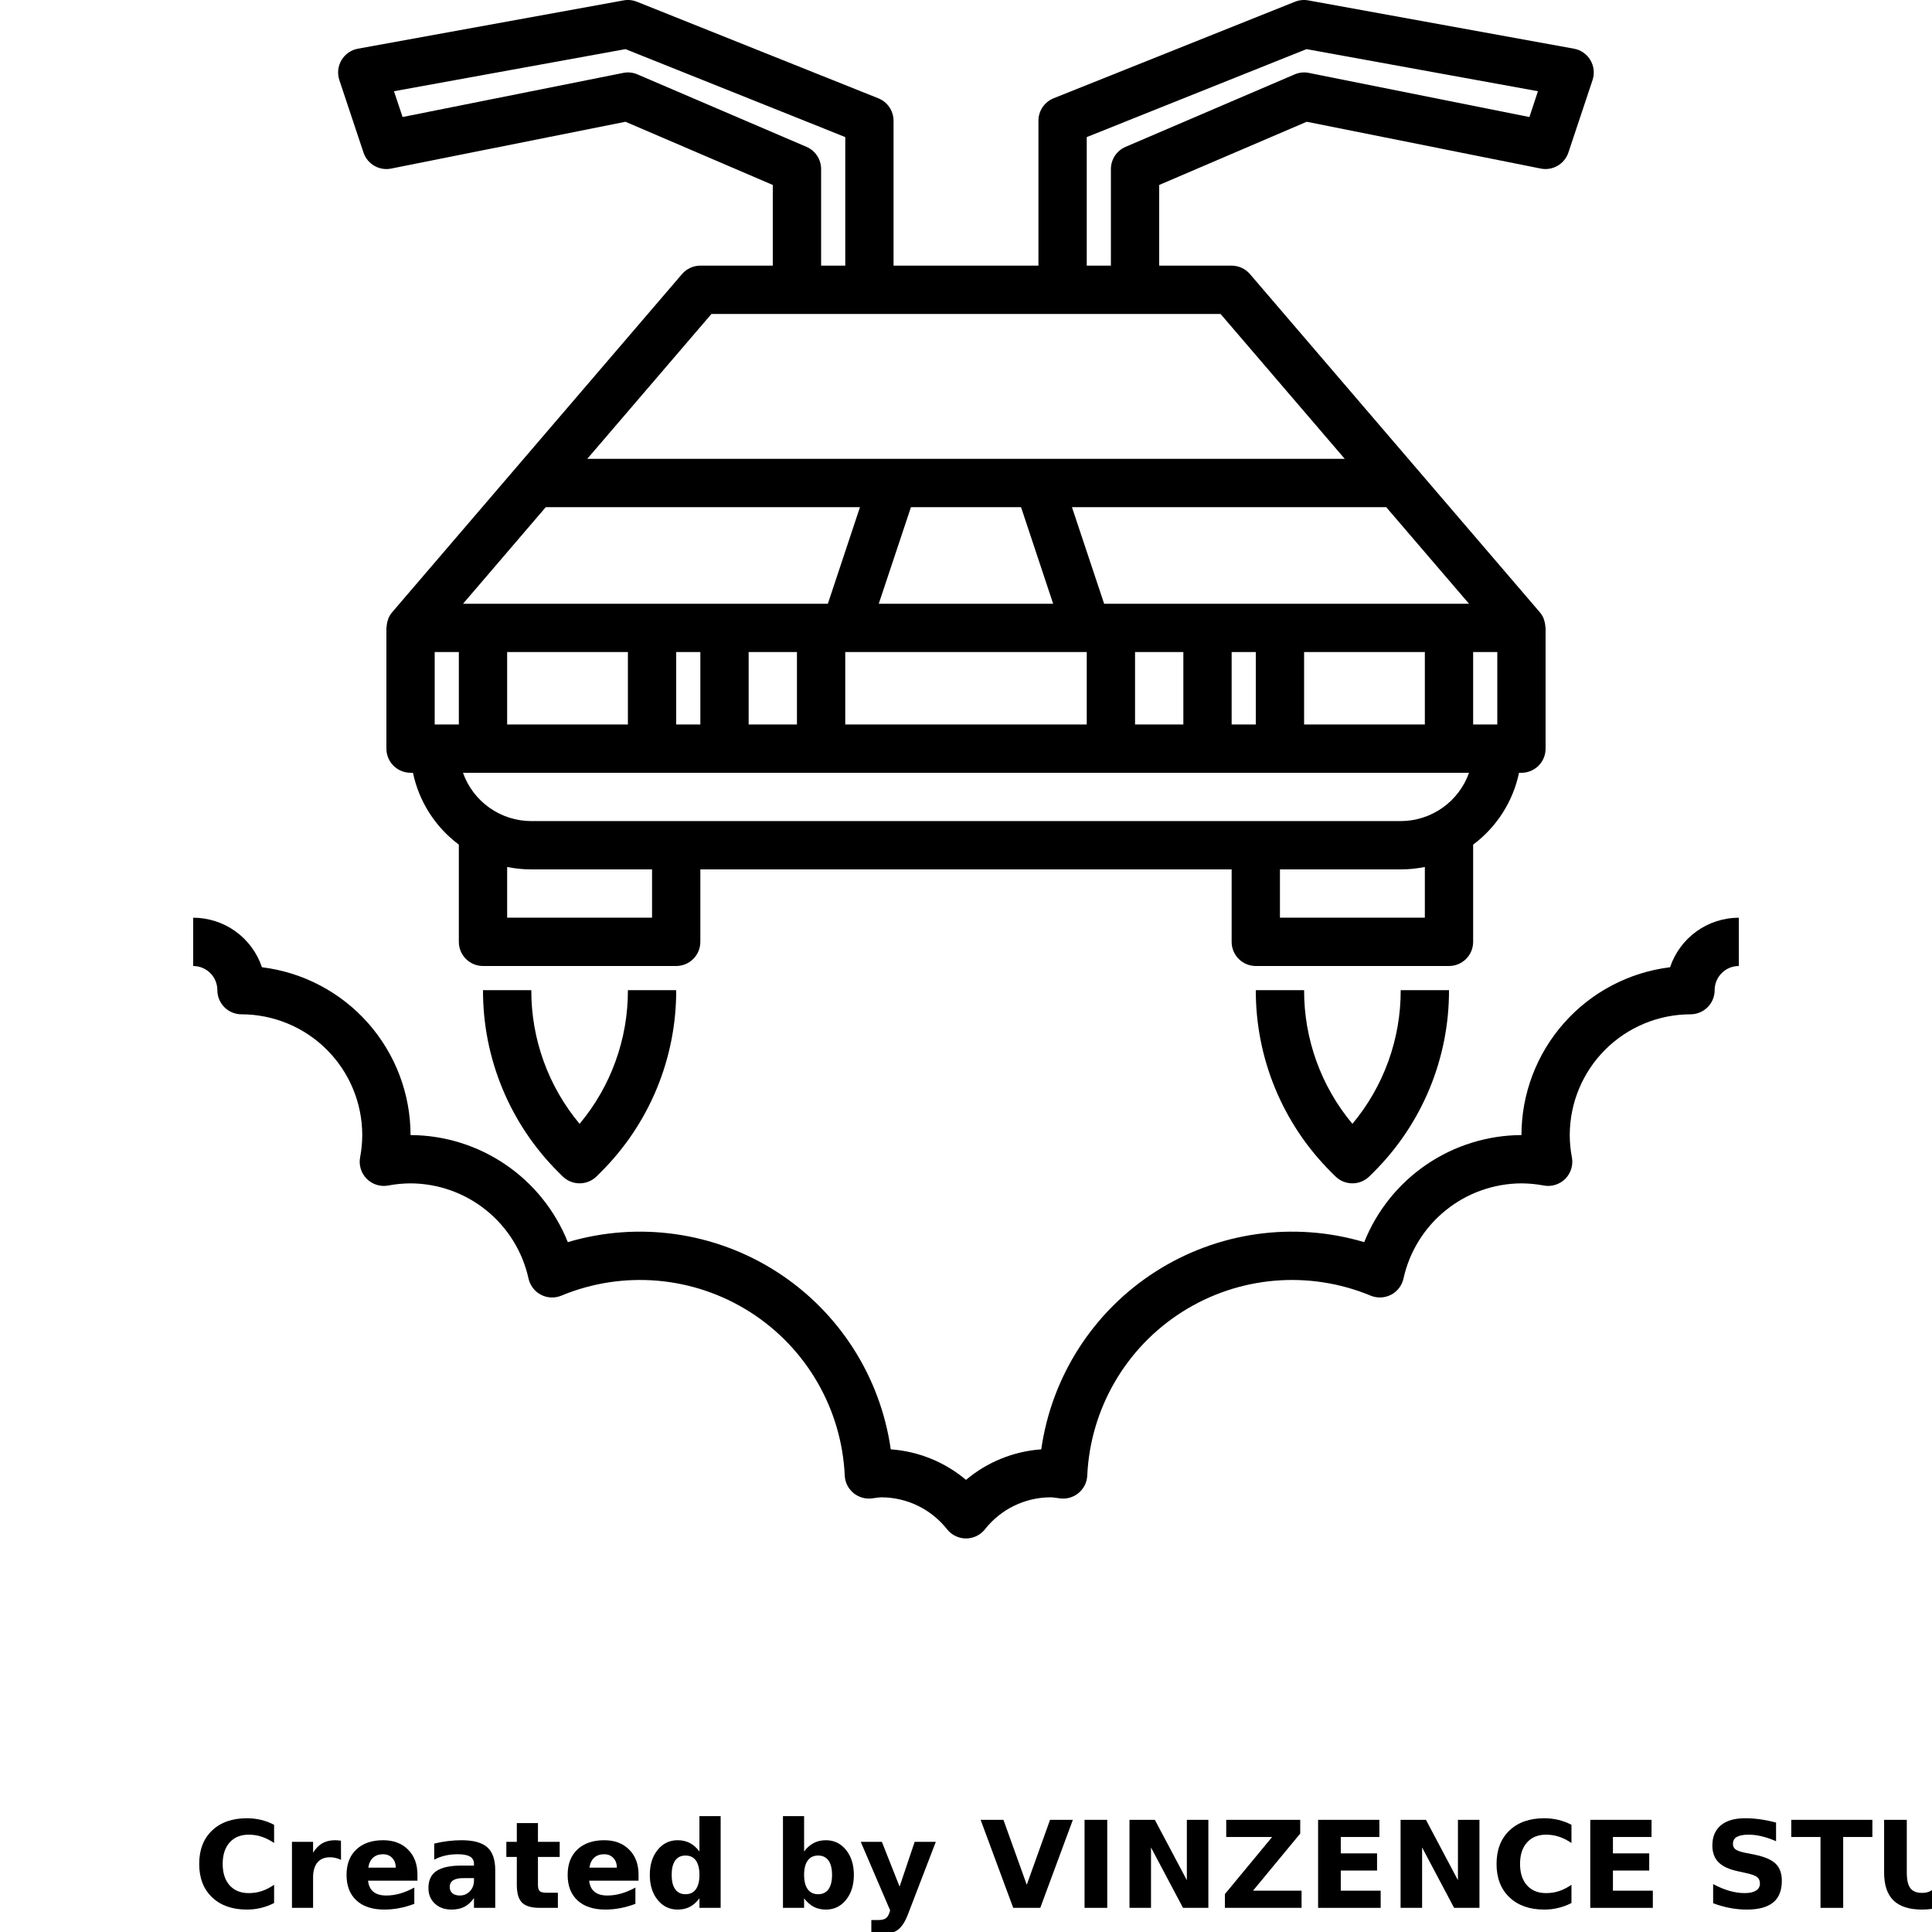 <?xml version="1.0" encoding="UTF-8"?>
<svg width="700pt" height="700pt" version="1.1" viewBox="0 0 700 700" xmlns="http://www.w3.org/2000/svg" xmlns:xlink="http://www.w3.org/1999/xlink">
 <defs>
  <symbol id="d" overflow="visible">
   <path d="m29.312-1.75c-1.512 0.781-3.09 1.371-4.734 1.766-1.637 0.406-3.34 0.609-5.109 0.609-5.312 0-9.527-1.484-12.641-4.453-3.106-2.969-4.656-7-4.656-12.094s1.551-9.125 4.656-12.094c3.113-2.969 7.328-4.453 12.641-4.453 1.77 0 3.473 0.199 5.109 0.594 1.645 0.398 3.223 0.992 4.734 1.781v6.594c-1.531-1.039-3.039-1.801-4.516-2.281-1.48-0.488-3.039-0.734-4.672-0.734-2.938 0-5.246 0.945-6.922 2.828-1.68 1.875-2.516 4.465-2.516 7.766 0 3.293 0.836 5.883 2.516 7.766 1.676 1.875 3.984 2.812 6.922 2.812 1.633 0 3.191-0.238 4.672-0.719 1.477-0.488 2.984-1.254 4.516-2.297z"/>
  </symbol>
  <symbol id="k" overflow="visible">
   <path d="m21.453-17.406c-0.68-0.312-1.352-0.539-2.016-0.688-0.656-0.156-1.32-0.234-1.984-0.234-1.969 0-3.484 0.633-4.547 1.891-1.055 1.262-1.578 3.07-1.578 5.422v11.016h-7.656v-23.922h7.656v3.922c0.977-1.562 2.102-2.703 3.375-3.422 1.281-0.719 2.812-1.078 4.594-1.078 0.25 0 0.523 0.012 0.828 0.031 0.301 0.023 0.734 0.07 1.297 0.141z"/>
  </symbol>
  <symbol id="a" overflow="visible">
   <path d="m27.562-12.031v2.188h-17.891c0.188 1.793 0.832 3.137 1.938 4.031 1.113 0.898 2.672 1.344 4.672 1.344 1.602 0 3.25-0.234 4.938-0.703 1.688-0.477 3.422-1.203 5.203-2.172v5.891c-1.805 0.688-3.609 1.203-5.422 1.547-1.812 0.352-3.621 0.531-5.422 0.531-4.336 0-7.703-1.098-10.109-3.297-2.398-2.207-3.594-5.297-3.594-9.266 0-3.906 1.176-6.973 3.531-9.203 2.363-2.238 5.609-3.359 9.734-3.359 3.758 0 6.769 1.137 9.031 3.406 2.258 2.262 3.391 5.281 3.391 9.062zm-7.859-2.531c0-1.457-0.43-2.629-1.281-3.516-0.844-0.895-1.949-1.344-3.312-1.344-1.492 0-2.699 0.418-3.625 1.25-0.918 0.836-1.492 2.039-1.719 3.609z"/>
  </symbol>
  <symbol id="j" overflow="visible">
   <path d="m14.391-10.766c-1.594 0-2.793 0.273-3.594 0.812-0.805 0.543-1.203 1.34-1.203 2.391 0 0.969 0.32 1.73 0.969 2.281 0.645 0.543 1.547 0.812 2.703 0.812 1.438 0 2.644-0.516 3.625-1.547 0.988-1.031 1.484-2.32 1.484-3.875v-0.875zm11.688-2.891v13.656h-7.703v-3.547c-1.031 1.449-2.188 2.508-3.469 3.172s-2.84 1-4.672 1c-2.481 0-4.496-0.723-6.047-2.172-1.543-1.445-2.312-3.32-2.312-5.625 0-2.812 0.961-4.867 2.891-6.172 1.938-1.312 4.969-1.969 9.094-1.969h4.516v-0.609c0-1.207-0.48-2.094-1.438-2.656-0.949-0.562-2.438-0.844-4.469-0.844-1.637 0-3.156 0.168-4.562 0.5-1.406 0.324-2.719 0.812-3.938 1.469v-5.828c1.645-0.406 3.289-0.707 4.938-0.906 1.656-0.207 3.305-0.312 4.953-0.312 4.32 0 7.438 0.855 9.344 2.562 1.914 1.699 2.875 4.461 2.875 8.281z"/>
  </symbol>
  <symbol id="i" overflow="visible">
   <path d="m12.031-30.719v6.797h7.875v5.469h-7.875v10.141c0 1.117 0.219 1.871 0.656 2.266 0.438 0.387 1.312 0.578 2.625 0.578h3.938v5.469h-6.562c-3.023 0-5.164-0.629-6.422-1.891-1.262-1.258-1.891-3.398-1.891-6.422v-10.141h-3.797v-5.469h3.797v-6.797z"/>
  </symbol>
  <symbol id="h" overflow="visible">
   <path d="m19.953-20.422v-12.812h7.688v33.234h-7.688v-3.453c-1.055 1.406-2.215 2.438-3.484 3.094-1.273 0.656-2.742 0.984-4.406 0.984-2.949 0-5.371-1.172-7.266-3.516-1.887-2.344-2.828-5.359-2.828-9.047s0.941-6.703 2.828-9.047c1.895-2.344 4.316-3.516 7.266-3.516 1.656 0 3.117 0.336 4.391 1 1.281 0.656 2.445 1.684 3.5 3.078zm-5.047 15.484c1.645 0 2.894-0.598 3.75-1.797 0.863-1.195 1.297-2.93 1.297-5.203 0-2.281-0.434-4.019-1.297-5.219-0.855-1.195-2.106-1.797-3.75-1.797-1.625 0-2.871 0.602-3.734 1.797-0.855 1.199-1.281 2.938-1.281 5.219 0 2.273 0.426 4.008 1.281 5.203 0.863 1.199 2.109 1.797 3.734 1.797z"/>
  </symbol>
  <symbol id="g" overflow="visible">
   <path d="m16.406-4.938c1.633 0 2.883-0.598 3.75-1.797 0.863-1.195 1.297-2.93 1.297-5.203 0-2.281-0.434-4.019-1.297-5.219-0.867-1.195-2.117-1.797-3.75-1.797-1.637 0-2.891 0.605-3.766 1.812-0.875 1.199-1.312 2.934-1.312 5.203 0 2.262 0.438 3.996 1.312 5.203 0.875 1.199 2.129 1.797 3.766 1.797zm-5.078-15.484c1.051-1.395 2.219-2.422 3.5-3.078 1.281-0.664 2.754-1 4.422-1 2.945 0 5.367 1.172 7.266 3.516 1.895 2.344 2.844 5.359 2.844 9.047s-0.949 6.703-2.844 9.047c-1.898 2.344-4.32 3.516-7.266 3.516-1.668 0-3.141-0.336-4.422-1s-2.449-1.691-3.5-3.078v3.453h-7.656v-33.234h7.656z"/>
  </symbol>
  <symbol id="f" overflow="visible">
   <path d="m0.531-23.922h7.656l6.422 16.234 5.469-16.234h7.656l-10.062 26.188c-1.012 2.664-2.195 4.523-3.547 5.578-1.344 1.062-3.121 1.594-5.328 1.594h-4.422v-5.016h2.391c1.301 0 2.242-0.211 2.828-0.625 0.594-0.406 1.055-1.148 1.391-2.219l0.203-0.656z"/>
  </symbol>
  <symbol id="e" overflow="visible">
   <path d="m0.219-31.891h8.266l8.453 23.531 8.438-23.531h8.266l-11.812 31.891h-9.797z"/>
  </symbol>
  <symbol id="p" overflow="visible">
   <path d="m4.016-31.891h8.219v31.891h-8.219z"/>
  </symbol>
  <symbol id="c" overflow="visible">
   <path d="m4.016-31.891h9.188l11.594 21.875v-21.875h7.797v31.891h-9.188l-11.594-21.875v21.875h-7.797z"/>
  </symbol>
  <symbol id="o" overflow="visible">
   <path d="m2.453-31.891h26.812v4.969l-17.109 20.703h17.594v6.219h-27.781v-4.984l17.109-20.688h-16.625z"/>
  </symbol>
  <symbol id="b" overflow="visible">
   <path d="m4.016-31.891h22.203v6.219h-13.984v5.938h13.141v6.219h-13.141v7.297h14.453v6.219h-22.672z"/>
  </symbol>
  <symbol id="n" overflow="visible">
   <path d="m26.219-30.891v6.75c-1.762-0.781-3.477-1.367-5.141-1.766-1.668-0.406-3.242-0.609-4.719-0.609-1.961 0-3.414 0.273-4.359 0.812-0.938 0.543-1.406 1.387-1.406 2.531 0 0.855 0.316 1.523 0.953 2 0.633 0.469 1.785 0.875 3.453 1.219l3.5 0.703c3.539 0.719 6.062 1.805 7.562 3.25 1.5 1.449 2.25 3.512 2.25 6.188 0 3.523-1.047 6.141-3.141 7.859-2.086 1.719-5.273 2.578-9.562 2.578-2.023 0-4.055-0.195-6.094-0.578-2.031-0.383-4.062-0.957-6.094-1.719v-6.938c2.031 1.086 3.992 1.902 5.891 2.453 1.906 0.543 3.742 0.812 5.516 0.812 1.789 0 3.16-0.297 4.109-0.891 0.957-0.602 1.438-1.457 1.438-2.562 0-1-0.324-1.77-0.969-2.312-0.648-0.539-1.938-1.023-3.875-1.453l-3.188-0.703c-3.188-0.688-5.523-1.773-7-3.266-1.469-1.5-2.203-3.516-2.203-6.047 0-3.176 1.023-5.617 3.078-7.328 2.051-1.707 5-2.562 8.844-2.562 1.75 0 3.551 0.133 5.406 0.391 1.852 0.262 3.769 0.656 5.75 1.188z"/>
  </symbol>
  <symbol id="m" overflow="visible">
   <path d="m0.219-31.891h29.391v6.219h-10.578v25.672h-8.219v-25.672h-10.594z"/>
  </symbol>
  <symbol id="l" overflow="visible">
   <path d="m4.016-31.891h8.219v19.109c0 2.637 0.43 4.523 1.297 5.656 0.863 1.137 2.269 1.703 4.219 1.703 1.969 0 3.379-0.566 4.234-1.703 0.863-1.133 1.297-3.019 1.297-5.656v-19.109h8.234v19.109c0 4.523-1.137 7.887-3.406 10.094-2.262 2.211-5.715 3.312-10.359 3.312-4.625 0-8.074-1.102-10.344-3.312-2.262-2.207-3.391-5.57-3.391-10.094z"/>
  </symbol>
 </defs>
 <g>
  <path d="m131.7 55.266c1.398 4.195 5.711 6.691 10.047 5.809l84.875-16.957 53.375 22.898v29.234h-26.25c-2.555 0-4.981 1.117-6.641 3.055l-105 122.5c-0.566 0.664-1.031 1.41-1.375 2.211-0.051 0.133-0.062 0.281-0.113 0.41v0.004c-0.316 0.84-0.496 1.727-0.535 2.625 0 0.156-0.086 0.281-0.086 0.438v43.75c0 2.32 0.922 4.547 2.562 6.188 1.641 1.641 3.867 2.562 6.188 2.562h0.875c2.184 10.414 8.094 19.668 16.625 26.031v35.227c0 2.32 0.922 4.547 2.562 6.188s3.867 2.562 6.188 2.562h70c2.32 0 4.547-0.922 6.188-2.562s2.562-3.867 2.562-6.188v-26.25h192.5v26.25c0 2.32 0.922 4.547 2.562 6.188s3.867 2.562 6.188 2.562h70c2.32 0 4.547-0.922 6.188-2.562s2.562-3.867 2.562-6.188v-35.227c8.527-6.359 14.441-15.613 16.625-26.023h0.875c2.32 0 4.547-0.922 6.188-2.562s2.562-3.867 2.562-6.188v-43.75c0-0.156-0.078-0.281-0.086-0.438-0.039-0.898-0.219-1.785-0.535-2.625-0.043-0.133-0.062-0.281-0.113-0.41-0.344-0.805-0.809-1.551-1.375-2.215l-105-122.5c-1.66-1.941-4.086-3.059-6.641-3.062h-26.25v-29.234l53.445-22.898 84.805 16.957c4.324 0.863 8.613-1.629 10.012-5.809l8.75-26.25c0.801-2.406 0.52-5.039-0.773-7.223-1.289-2.184-3.461-3.699-5.957-4.152l-96.25-17.5c-1.617-0.289-3.285-0.125-4.812 0.48l-87.5 35c-3.312 1.34-5.477 4.559-5.469 8.129v52.5h-52.5v-52.5c0-3.582-2.18-6.801-5.504-8.129l-87.5-35c-1.527-0.613-3.195-0.781-4.812-0.48l-96.25 17.5c-2.492 0.453-4.668 1.969-5.957 4.152-1.293 2.184-1.574 4.816-0.773 7.223zm66.047 128.48h113.84l-11.637 35h-132.18zm183.83 35h-63.184l11.664-35h39.883zm73.422 17.5v26.25h-8.75v-26.25zm87.5 0v26.25h-8.75v-26.25zm-26.25 26.25h-43.75v-26.25h43.75zm-87.5 0h-17.5v-26.25h17.5zm-35 0h-87.5v-26.25h87.5zm-148.75 0v-26.25h8.75v26.25zm-87.5 0v-26.25h8.75v26.25zm26.25-26.25h43.75v26.25h-43.75zm87.5 0h17.5v26.25h-17.5zm-35 96.25h-52.5v-18.375c2.879 0.586 5.812 0.879 8.75 0.875h43.75zm280 0h-52.5v-17.5h43.75c2.938 0.004 5.871-0.289 8.75-0.875zm-8.75-35h-315c-5.426-0.008-10.719-1.691-15.152-4.824-4.43-3.133-7.785-7.562-9.602-12.676h364.51c-1.816 5.113-5.172 9.543-9.602 12.676-4.434 3.133-9.727 4.816-15.152 4.824zm17.5-78.75h-124.95l-11.664-35h113.86l30.004 35zm-37.773-52.5h-274.45l45-52.5h184.45zm-93.477-116.58 79.625-31.867 83.852 15.25-3.09 9.348-79.887-15.977c-1.734-0.355-3.539-0.172-5.164 0.531l-61.25 26.25c-3.231 1.371-5.328 4.535-5.336 8.043v35h-8.75zm-167.12-31.867 79.625 31.867v46.578h-8.75v-35c0-3.5-2.086-6.664-5.301-8.043l-61.25-26.25c-1.629-0.703-3.43-0.887-5.164-0.531l-79.922 15.977-3.125-9.344z"/>
  <path d="m605.1 350.45c-14.848 1.824-28.516 9.012-38.43 20.211-9.918 11.199-15.402 25.637-15.418 40.594-12.281 0.055-24.266 3.781-34.414 10.691-10.152 6.914-18.008 16.699-22.559 28.105-25.594-7.602-53.23-3.68-75.699 10.738-22.473 14.418-37.555 37.902-41.312 64.336-10.031 0.711-19.574 4.586-27.266 11.062-7.691-6.477-17.234-10.352-27.266-11.062-3.758-26.434-18.84-49.918-41.312-64.336-22.469-14.418-50.105-18.34-75.699-10.738-4.551-11.406-12.406-21.191-22.559-28.105-10.148-6.91-22.133-10.637-34.414-10.691-0.016-14.957-5.5-29.395-15.418-40.594-9.914-11.199-23.582-18.387-38.43-20.211-1.75-5.223-5.094-9.762-9.559-12.984-4.469-3.219-9.836-4.953-15.344-4.961v17.5c2.32 0 4.547 0.922 6.188 2.562s2.562 3.867 2.562 6.188 0.922 4.547 2.562 6.188 3.867 2.562 6.188 2.562c11.598 0.016 22.719 4.629 30.922 12.828 8.199 8.203 12.812 19.324 12.828 30.922-0.008 2.703-0.266 5.402-0.777 8.059-0.535 2.836 0.363 5.754 2.402 7.797s4.953 2.949 7.789 2.422c2.668-0.504 5.371-0.766 8.086-0.777 9.977 0.043 19.641 3.473 27.406 9.734s13.172 14.977 15.328 24.715c0.551 2.535 2.195 4.699 4.496 5.902 2.301 1.203 5.016 1.324 7.414 0.328 22.363-9.285 47.852-7.086 68.293 5.894s33.27 35.109 34.379 59.301c0.109 2.422 1.227 4.691 3.078 6.258 1.855 1.562 4.273 2.293 6.688 2.019l1.375-0.184h-0.004c0.719-0.121 1.445-0.195 2.172-0.219 9.289 0.035 18.051 4.316 23.793 11.621 1.66 2.074 4.172 3.285 6.832 3.285s5.172-1.211 6.832-3.285c5.742-7.305 14.504-11.586 23.793-11.621 0.727 0.023 1.453 0.098 2.172 0.219l1.375 0.184h-0.004c2.41 0.285 4.832-0.445 6.684-2.016 1.852-1.57 2.969-3.836 3.082-6.262 1.109-24.191 13.938-46.32 34.379-59.301s45.93-15.18 68.293-5.894c2.402 0.988 5.117 0.867 7.422-0.332 2.297-1.207 3.938-3.363 4.488-5.898 2.156-9.738 7.562-18.453 15.328-24.715s17.43-9.691 27.406-9.734c2.715 0.012 5.418 0.273 8.086 0.777 2.836 0.527 5.75-0.379 7.789-2.422s2.938-4.961 2.402-7.797c-0.512-2.656-0.77-5.356-0.777-8.059 0.016-11.598 4.629-22.719 12.828-30.922 8.203-8.199 19.324-12.812 30.922-12.828 2.32 0 4.547-0.922 6.188-2.562s2.562-3.867 2.562-6.188c0-4.832 3.918-8.75 8.75-8.75v-17.5c-5.508 0.008-10.875 1.742-15.344 4.961-4.465 3.223-7.809 7.762-9.559 12.984z"/>
  <path d="m192.5 358.75h-17.5c-0.066 24.75 9.77 48.496 27.316 65.949l1.504 1.496h0.004c3.414 3.402 8.938 3.402 12.352 0l1.516-1.504c17.543-17.453 27.375-41.195 27.309-65.941h-17.5c0.051 17.703-6.148 34.855-17.5 48.441-11.352-13.586-17.551-30.738-17.5-48.441z"/>
  <path d="m472.5 358.75h-17.5c-0.066 24.75 9.77 48.496 27.316 65.949l1.504 1.496h0.004c3.414 3.402 8.938 3.402 12.352 0l1.516-1.504c17.543-17.453 27.375-41.195 27.309-65.941h-17.5c0.051 17.703-6.148 34.855-17.5 48.441-11.352-13.586-17.551-30.738-17.5-48.441z"/>
  <use x="70" y="691.25" xlink:href="#d"/>
  <use x="102.109" y="691.25" xlink:href="#k"/>
  <use x="123.684" y="691.25" xlink:href="#a"/>
  <use x="153.355" y="691.25" xlink:href="#j"/>
  <use x="182.879" y="691.25" xlink:href="#i"/>
  <use x="203.793" y="691.25" xlink:href="#a"/>
  <use x="233.465" y="691.25" xlink:href="#h"/>
  <use x="280.012" y="691.25" xlink:href="#g"/>
  <use x="311.328" y="691.25" xlink:href="#f"/>
  <use x="355.078" y="691.25" xlink:href="#e"/>
  <use x="388.938" y="691.25" xlink:href="#p"/>
  <use x="405.219" y="691.25" xlink:href="#c"/>
  <use x="441.832" y="691.25" xlink:href="#o"/>
  <use x="473.555" y="691.25" xlink:href="#b"/>
  <use x="503.441" y="691.25" xlink:href="#c"/>
  <use x="540.055" y="691.25" xlink:href="#d"/>
  <use x="572.164" y="691.25" xlink:href="#b"/>
  <use x="617.281" y="691.25" xlink:href="#n"/>
  <use x="648.789" y="691.25" xlink:href="#m"/>
  <use x="678.633" y="691.25" xlink:href="#l"/>
 </g>
</svg>
